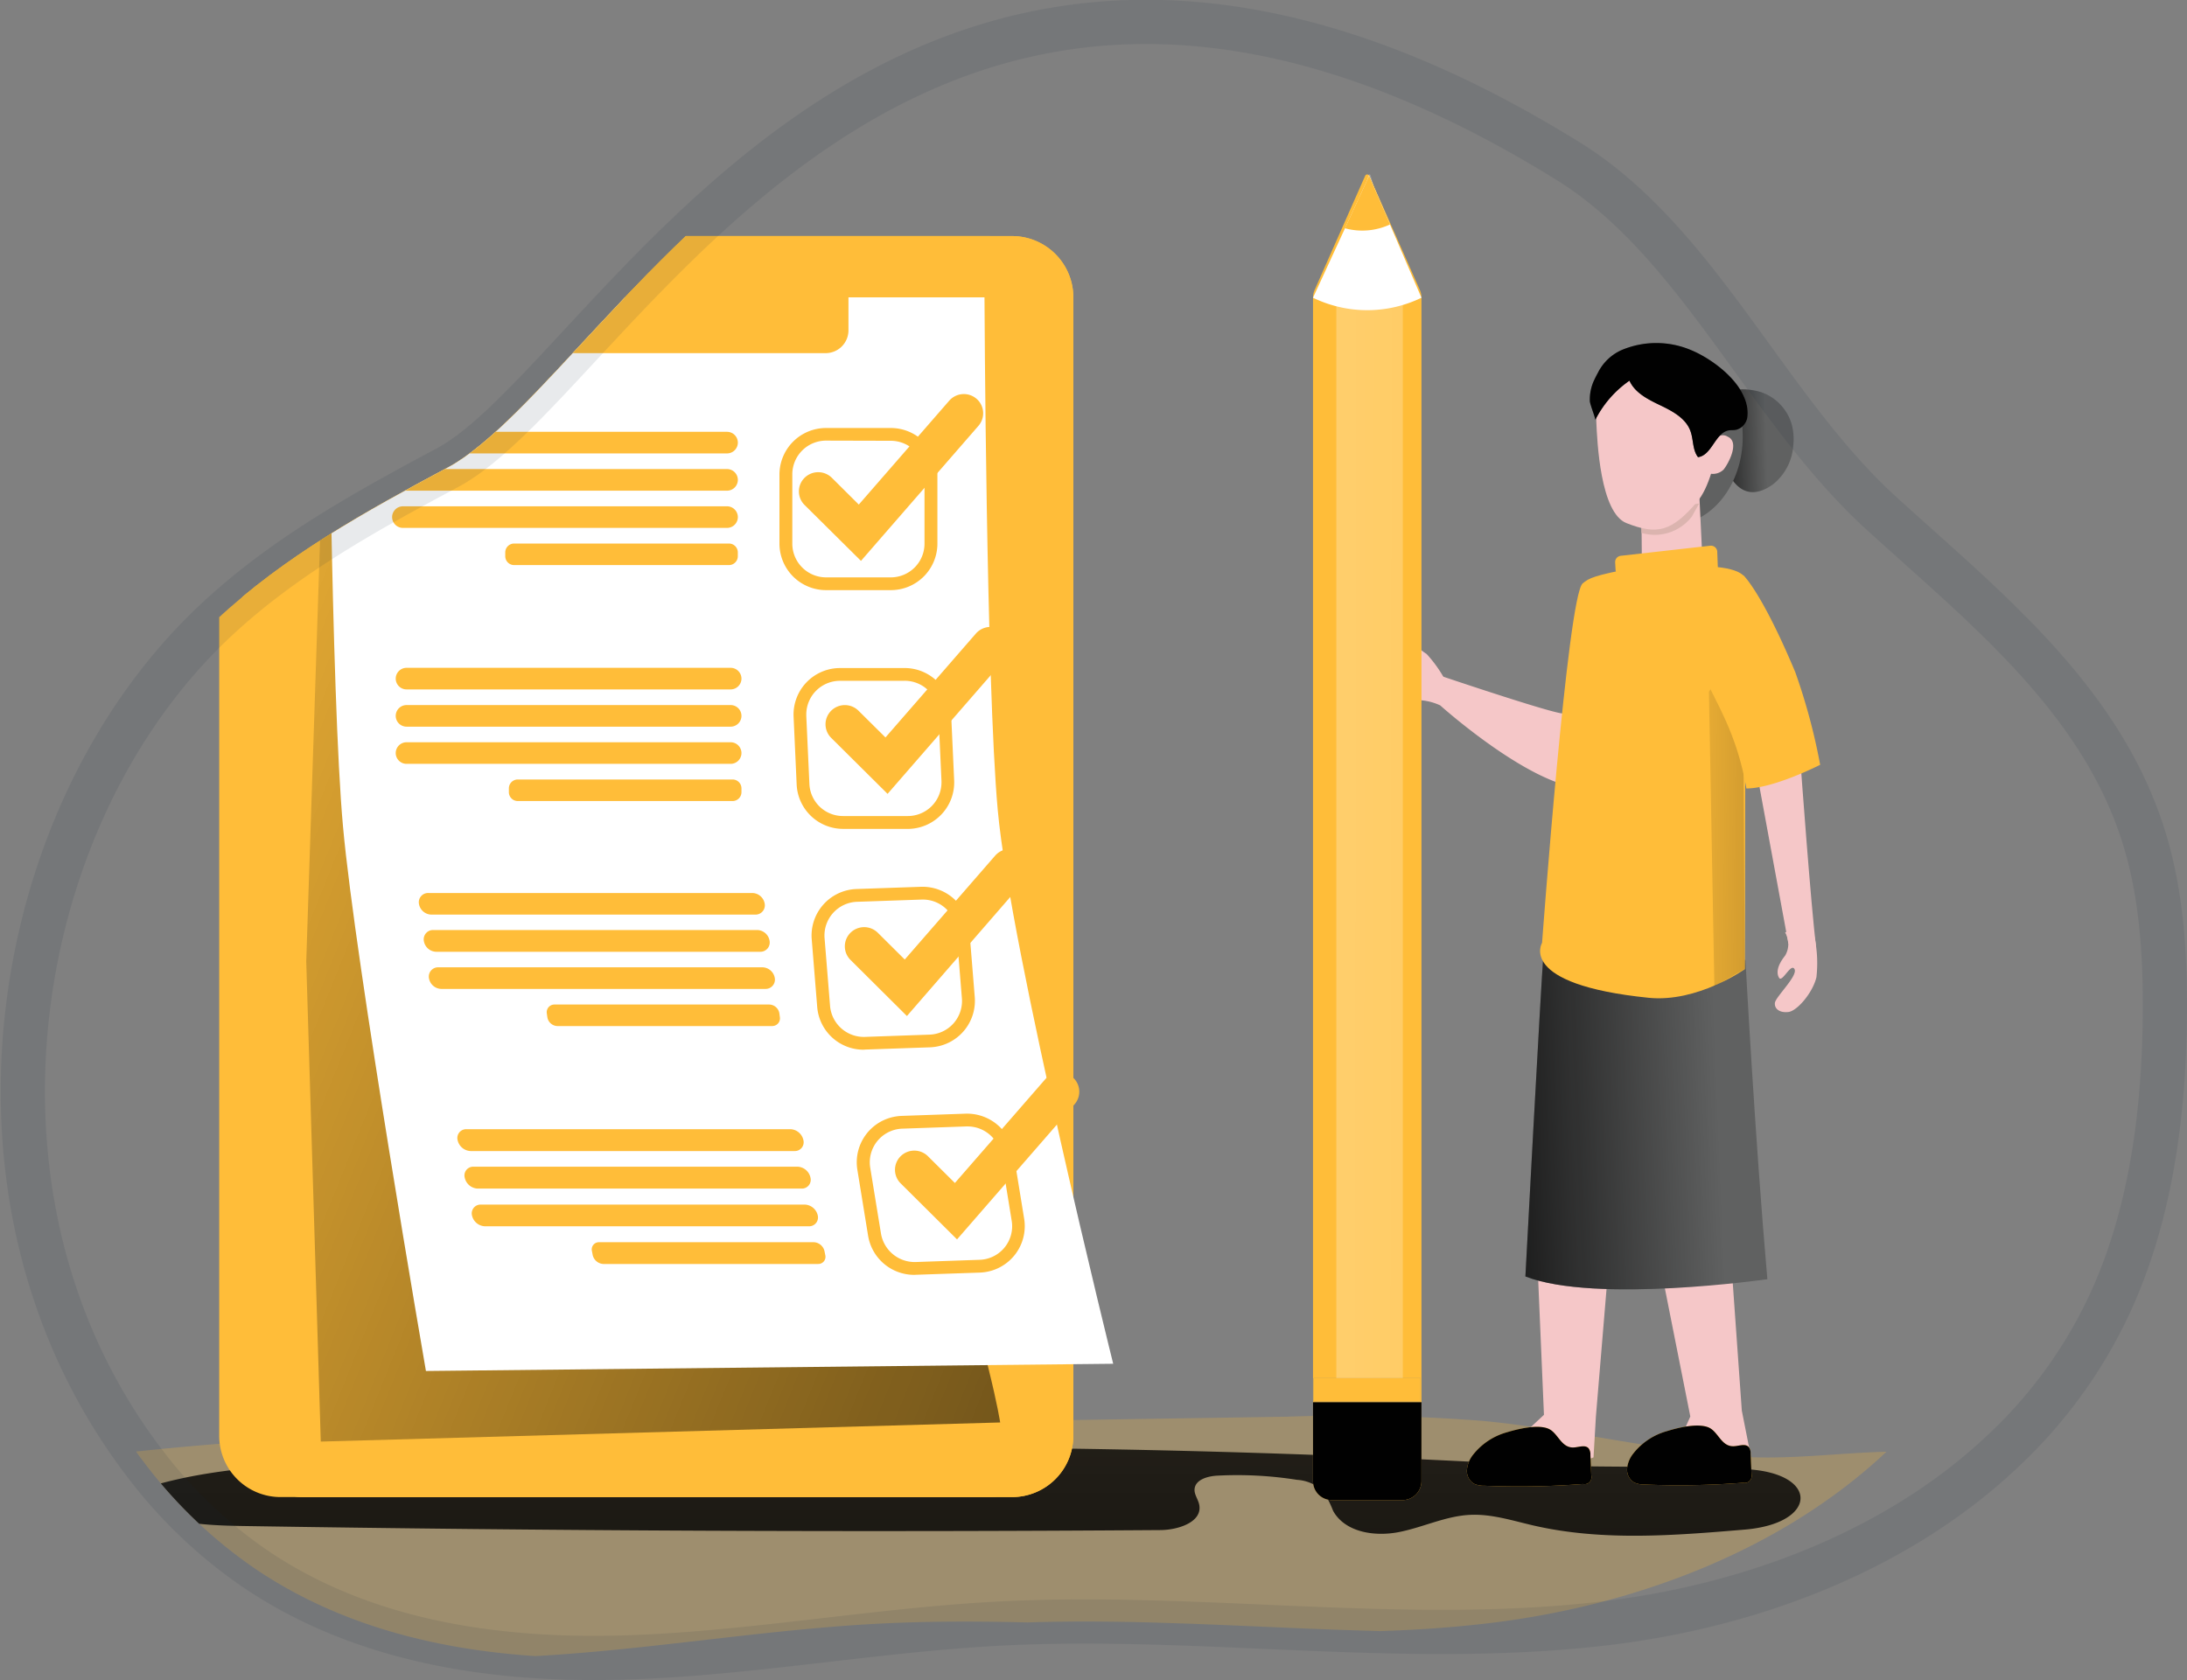 <svg xmlns="http://www.w3.org/2000/svg" xmlns:xlink="http://www.w3.org/1999/xlink" width="247.227" height="189.977" viewBox="0 0 247.227 189.977"><rect x="0" y="0" width="247.227" height="189.977" fill="#808080" stroke="none"/><defs><style>.a,.z{fill:none;}.b{clip-path:url(#a);}.c,.j{fill:#ffbd39;}.c{opacity:0.24;isolation:isolate;}.d{fill:url(#b);}.e{fill:#f5c7c8;}.f{fill:#606161;}.g{fill:url(#c);}.h{fill:#dbb4af;}.i{fill:url(#d);}.k{fill:url(#e);}.l{fill:url(#f);}.m{fill:#4eae93;}.n{fill:url(#g);}.o{fill:url(#h);}.p{fill:url(#i);}.q{fill:url(#j);}.r{fill:#fff;}.s{fill:url(#k);}.t{fill:url(#l);}.u{fill:url(#m);}.v{fill:url(#n);}.w{fill:url(#o);}.x{fill:url(#p);}.y{fill:url(#q);}.z{stroke:#1b2f3f;stroke-width:5px;opacity:0.1;}</style><clipPath id="a"><path class="a" d="M242.132,112.128c-.087,11.233-1.563,22.683-6.171,32.712a53.787,53.787,0,0,1-12.177,16.815c-12,11.35-28.655,17.5-44.76,19.422-22.77,2.724-45.8-1.143-68.7.056-14.29.753-28.481,3.464-42.789,3.841S38.358,183.152,26.211,174.9a53.788,53.788,0,0,1-12.125-11.48A65.825,65.825,0,0,1,3.84,144.438c-9.129-26.338-1.589-58.5,18.023-76.809,7.739-7.232,16.958-12.3,26.117-17.2C67.142,40.208,99.318-30.989,174.706,15.78c14.724,9.159,22.349,27.914,35.367,39.784,11.593,10.566,24.74,20.9,29.642,36.5C241.742,98.474,242.179,105.36,242.132,112.128Z" transform="translate(0.01 -0.015)"/></clipPath><linearGradient id="b" x1="0.497" y1="-19.236" x2="0.549" y2="6.269" gradientUnits="objectBoundingBox"><stop offset="0" stop-color="#010101" stop-opacity="0"/><stop offset="0.95" stop-color="#010101"/></linearGradient><linearGradient id="c" x1="0.947" y1="7.368" x2="-0.004" y2="7.409" xlink:href="#b"/><linearGradient id="d" x1="0.686" y1="-1.439" x2="-0.558" y2="-1.364" xlink:href="#b"/><linearGradient id="e" x1="-1.523" y1="0.462" x2="13.991" y2="2.065" xlink:href="#b"/><linearGradient id="f" x1="0.431" y1="12.647" x2="3.422" y2="17.052" xlink:href="#b"/><linearGradient id="g" x1="0.714" y1="-22.969" x2="0.134" y2="-18.428" xlink:href="#b"/><linearGradient id="h" x1="0.631" y1="-22.268" x2="0.052" y2="-17.731" xlink:href="#b"/><linearGradient id="i" x1="0.853" y1="7.618" x2="0.171" y2="7.163" xlink:href="#b"/><linearGradient id="j" x1="-0.204" y1="-0.111" x2="2.371" y2="1.609" xlink:href="#b"/><linearGradient id="k" x1="8.139" y1="0.691" x2="-40.881" y2="-0.394" gradientUnits="objectBoundingBox"><stop offset="0" stop-color="#fff" stop-opacity="0"/><stop offset="0.14" stop-color="#fff" stop-opacity="0.22"/><stop offset="0.3" stop-color="#fff" stop-opacity="0.451"/><stop offset="0.45" stop-color="#fff" stop-opacity="0.651"/><stop offset="0.6" stop-color="#fff" stop-opacity="0.8"/><stop offset="0.73" stop-color="#fff" stop-opacity="0.91"/><stop offset="0.85" stop-color="#fff" stop-opacity="0.98"/><stop offset="0.94" stop-color="#fff"/></linearGradient><linearGradient id="l" x1="2.152" y1="-12.387" x2="-7.399" y2="-14.971" xlink:href="#k"/><linearGradient id="m" x1="0.617" y1="8.834" x2="0.528" y2="7.546" xlink:href="#k"/><linearGradient id="n" x1="0.495" y1="19.838" x2="1.756" y2="22.419" xlink:href="#b"/><linearGradient id="o" x1="0.503" y1="12.997" x2="0.496" y2="14.449" xlink:href="#k"/><linearGradient id="p" x1="0.49" y1="-44.719" x2="0.558" y2="-53.232" xlink:href="#b"/><linearGradient id="q" x1="0.579" y1="-13.272" x2="0.59" y2="-10.633" xlink:href="#b"/></defs><g transform="translate(2.593 2.462)"><g class="b" transform="translate(-0.01 0.015)"><g transform="translate(0.004 16.882)"><path class="c" d="M210.667,368.068C198.612,379.4,181.88,385.533,165.7,387.457c-22.875,2.719-46.015-1.141-69.02.056-14.356.752-28.613,3.459-42.987,3.835s-29.309-1.82-41.513-10.055A53.89,53.89,0,0,1,0,369.832a30.362,30.362,0,0,1,3.559-.679c24.128-3.242,48.547-3.632,72.892-4.007l66.462-1.042a197.381,197.381,0,0,1,22.1.475c9.388.9,18.607,3.125,28,3.964C198.973,369.084,204.8,368.219,210.667,368.068Z" transform="translate(0 -223.269)"/><path class="d" d="M183.851,374.144a1250.484,1250.484,0,0,0-134.9-.121c-7.591.4-15.318.9-22.409,3.631,3.48,3.16,8.657,3.411,13.373,3.489q51.836.83,103.68.459c2.028,0,4.829-.9,4.429-2.875-.122-.6-.561-1.132-.527-1.729.065-1.1,1.484-1.5,2.61-1.552a43.136,43.136,0,0,1,8.971.475,4.747,4.747,0,0,1,2.932,1.254,11.779,11.779,0,0,1,1.148,2.248c1.331,2.417,4.655,2.944,7.4,2.413s5.291-1.816,8.062-1.954c2.441-.125,4.825.657,7.209,1.206,7.792,1.79,15.914,1.128,23.879.458,8.266-.7,8.44-6.372.2-6.826C201.257,374.257,192.517,374.624,183.851,374.144Z" transform="translate(-15.048 -227.945)"/><path class="e" d="M455.99,214.2l-3.729-20.231h5.121s1.174,16.185,1.74,20.573Z" transform="translate(-256.412 -126.863)"/><path class="e" d="M461.735,237.313a14.382,14.382,0,0,1,.3,4.915c-.422,1.759-2.175,3.809-3.167,3.929s-1.6-.363-1.527-1.033,2.61-3.052,2.219-3.809-1.392,1.543-1.74.986-.2-1.422.674-2.516a2.557,2.557,0,0,0,0-2.619S461.118,236.008,461.735,237.313Z" transform="translate(-259.286 -151.083)"/><path class="f" d="M443.428,96.466c1.066-.783,3.232-.514,4.307-.087a5.446,5.446,0,0,1,3.206,3.588,6.444,6.444,0,0,1,.165,2.3,6.129,6.129,0,0,1-2.28,4.427c-2.906,2.11-4.7.151-5.56-2.481a9.723,9.723,0,0,1-.513-4.66c.157-1.189-.391-2.127.535-2.978Z" transform="translate(-250.972 -71.297)"/><path class="g" d="M443.428,96.466c1.066-.783,3.232-.514,4.307-.087a5.446,5.446,0,0,1,3.206,3.588,6.444,6.444,0,0,1,.165,2.3,6.129,6.129,0,0,1-2.28,4.427c-2.906,2.11-4.7.151-5.56-2.481a9.723,9.723,0,0,1-.513-4.66c.157-1.189-.391-2.127.535-2.978Z" transform="translate(-250.972 -71.297)"/><ellipse class="f" cx="8.057" cy="9.986" rx="8.057" ry="9.986" transform="translate(178.308 20.028)"/><path class="e" d="M360.641,166.4a14.708,14.708,0,0,0-2.119-2.979c-.64-.385-1.775-1.452-2.105-1.21-.6.433,1.971,2.7-.318,2.529a4.911,4.911,0,0,0-3.084.826,1.682,1.682,0,0,0-.062,2.39,1.65,1.65,0,0,0,.145.135,9.529,9.529,0,0,0,3.776.562,6.458,6.458,0,0,1,3.176.579" transform="translate(-199.843 -108.835)"/><path class="e" d="M386,146.514a28.807,28.807,0,0,0-1.161,5.088c-.1,1.785-.948,9.286-1.231,9.653s-13.822-4.207-13.822-4.207a3.912,3.912,0,0,0-.165,3.3s10.054,9.039,16.14,9.394,5.3-13.967,5.3-13.967" transform="translate(-209.415 -99.956)"/><path class="e" d="M429.572,333.787l-1.118,2.512c.661-.225,3.829,2.3,5.255,2.309a4.552,4.552,0,0,0,2.584-.938l-.9-4.552-1.6-22.536-8.583,1.236Z" transform="translate(-241.079 -192.974)"/><path class="e" d="M394.909,336.658l-1.649,1.534c.7-.052,3.128,3.182,4.511,3.541a4.572,4.572,0,0,0,2.741-.268l.27-4.634,1.74-20.858-8.462.826Z" transform="translate(-222.961 -196.031)"/><path class="e" d="M428.931,123.694l.344,7.254a3.807,3.807,0,0,1-3.48,1.621c-3.524-.389-3.372-1.426-3.372-1.426s0-5.235-.139-6.406" transform="translate(-239.415 -87.018)"/><path class="h" d="M428.1,127.231l.814-1.461-6.617.731c.052.433.087,1.487.1,2.594A5.283,5.283,0,0,0,428.1,127.231Z" transform="translate(-239.421 -88.195)"/><path class="f" d="M417.1,243.632s1.062,19.955,2.476,36.106c0,0-19.421,2.78-27.352-.311,0,0,1.705-32.18,2.062-36.8Z" transform="translate(-222.374 -154.448)"/><path class="i" d="M417.1,243.632s1.062,19.955,2.476,36.106c0,0-19.421,2.78-27.352-.311,0,0,1.705-32.18,2.062-36.8Z" transform="translate(-222.374 -154.448)"/><path class="j" d="M419.278,143.466s-.035-1.426-5.007-1.47c-3.624-.035-4.89-.329-7.465.16-4.7.891-5.221,1.18-5.938,1.785-1.7,1.457-4.586,40.636-4.586,40.636s-2.885,4.7,12.051,6.217c5.525.562,10.876-3.243,10.876-3.243Z" transform="translate(-224.547 -97.326)"/><path class="e" d="M425.123,91.345s-.291,9.29-3.011,12.467c-2.867,3.355-4.5,3.765-7.979,2.395-2.958-1.171-3.311-9.216-3.411-11.534C410.466,88.66,419.742,83.481,425.123,91.345Z" transform="translate(-232.859 -66.414)"/><path class="k" d="M443.964,160.241l.218,37.705-3.433,1.967-.613-33.3Z" transform="translate(-249.537 -107.738)"/><path class="j" d="M427.193,137.5l.065,1.7a.708.708,0,0,1-.391.657A30.039,30.039,0,0,1,419.545,141l-3.411-.864a.706.706,0,0,1-.435-.61l-.048-.843a.714.714,0,0,1,.631-.748l10.1-1.137a.717.717,0,0,1,.807.612A.666.666,0,0,1,427.193,137.5Z" transform="translate(-235.655 -94.446)"/><path class="l" d="M427.193,137.5l.065,1.7a.708.708,0,0,1-.391.657A30.039,30.039,0,0,1,419.545,141l-3.411-.864a.706.706,0,0,1-.435-.61l-.048-.843a.714.714,0,0,1,.631-.748l10.1-1.137a.717.717,0,0,1,.807.612A.666.666,0,0,1,427.193,137.5Z" transform="translate(-235.655 -94.446)"/><path class="e" d="M440.842,108.937a.99.99,0,0,1,1.536-.8c1.388.605.083,3.026-.457,3.705a1.725,1.725,0,0,1-1.575.462" transform="translate(-249.656 -78.114)"/><path class="m" d="M445.1,93.762l.553,2.2h-.9l-.761-3.35Z" transform="translate(-251.718 -69.393)"/><path class="j" d="M442.563,144.576s2.045,1.911,5.808,10.881a68.645,68.645,0,0,1,2.819,10.492s-5.247,2.676-8.34,2.676c-1.383-7.976-4.707-11.067-5.325-14.746S440.693,143.867,442.563,144.576Z" transform="translate(-248.019 -98.826)"/><path class="j" d="M381.442,367.494a7.372,7.372,0,0,0-3.819,2.559,3.2,3.2,0,0,0-.674,1.691,1.687,1.687,0,0,0,.8,1.561,2.664,2.664,0,0,0,1.166.225,94.117,94.117,0,0,0,11.15-.195.787.787,0,0,0,.944-.964l-.1-2.317a1.193,1.193,0,0,0-.191-.735c-.414-.5-1.218-.082-1.866-.116-1.305-.069-1.636-1.682-2.71-2.127C384.905,366.565,382.669,367.122,381.442,367.494Z" transform="translate(-213.71 -224.887)"/><path class="j" d="M423.26,367.179a7.32,7.32,0,0,0-3.82,2.559,3.191,3.191,0,0,0-.679,1.69,1.682,1.682,0,0,0,.8,1.556,2.657,2.657,0,0,0,1.166.229,93.183,93.183,0,0,0,11.15-.2.792.792,0,0,0,.948-.592.776.776,0,0,0,0-.368l-.1-2.322a1.177,1.177,0,0,0-.191-.731c-.413-.5-1.218-.082-1.871-.117-1.3-.069-1.631-1.682-2.706-2.131C426.7,366.246,424.469,366.8,423.26,367.179Z" transform="translate(-237.416 -224.707)"/><path class="n" d="M381.442,367.494a7.372,7.372,0,0,0-3.819,2.559,3.2,3.2,0,0,0-.674,1.691,1.687,1.687,0,0,0,.8,1.561,2.664,2.664,0,0,0,1.166.225,94.117,94.117,0,0,0,11.15-.195.787.787,0,0,0,.944-.964l-.1-2.317a1.193,1.193,0,0,0-.191-.735c-.414-.5-1.218-.082-1.866-.116-1.305-.069-1.636-1.682-2.71-2.127C384.905,366.565,382.669,367.122,381.442,367.494Z" transform="translate(-213.71 -224.887)"/><path class="o" d="M423.26,367.179a7.32,7.32,0,0,0-3.82,2.559,3.191,3.191,0,0,0-.679,1.69,1.682,1.682,0,0,0,.8,1.556,2.657,2.657,0,0,0,1.166.229,93.183,93.183,0,0,0,11.15-.2.792.792,0,0,0,.948-.592.776.776,0,0,0,0-.368l-.1-2.322a1.177,1.177,0,0,0-.191-.731c-.413-.5-1.218-.082-1.871-.117-1.3-.069-1.631-1.682-2.706-2.131C426.7,366.246,424.469,366.8,423.26,367.179Z" transform="translate(-237.416 -224.707)"/><path class="f" d="M409.969,87.209c-.143.255-.278.523-.413.808a5.079,5.079,0,0,0-.509,2.421c0,.346.674,2,.609,2.131a11.968,11.968,0,0,1,3.867-4.444c.618,1.387,2.118,2.131,3.48,2.784s2.871,1.452,3.4,2.879c.37.977.23,2.161.87,2.987,1.579-.212,1.923-2.745,3.48-3.026.283-.052.579,0,.87-.078a1.732,1.732,0,0,0,1.249-1.608c.243-3.273-3.75-6.312-6.417-7.406a10.065,10.065,0,0,0-7.8,0A5.469,5.469,0,0,0,409.969,87.209Z" transform="translate(-231.909 -64.44)"/><path class="p" d="M409.969,87.209c-.143.255-.278.523-.413.808a5.079,5.079,0,0,0-.509,2.421c0,.346.674,2,.609,2.131a11.968,11.968,0,0,1,3.867-4.444c.618,1.387,2.118,2.131,3.48,2.784s2.871,1.452,3.4,2.879c.37.977.23,2.161.87,2.987,1.579-.212,1.923-2.745,3.48-3.026.283-.052.579,0,.87-.078a1.732,1.732,0,0,0,1.249-1.608c.243-3.273-3.75-6.312-6.417-7.406a10.065,10.065,0,0,0-7.8,0A5.469,5.469,0,0,0,409.969,87.209Z" transform="translate(-231.909 -64.44)"/><path class="j" d="M58.2,55.941h79.983a6.93,6.93,0,0,1,6.952,6.908V191.622a6.93,6.93,0,0,1-6.952,6.908H58.2a6.93,6.93,0,0,1-6.952-6.908V62.849A6.93,6.93,0,0,1,58.2,55.941Z" transform="translate(-29.054 -48.605)"/><path class="j" d="M64.356,55.941H144.34a6.93,6.93,0,0,1,6.952,6.908V191.622a6.93,6.93,0,0,1-6.952,6.908H64.356a6.93,6.93,0,0,1-6.952-6.908V62.849A6.93,6.93,0,0,1,64.356,55.941Z" transform="translate(-32.545 -48.605)"/><path class="j" d="M64.356,55.941H144.34a6.93,6.93,0,0,1,6.952,6.908V191.622a6.93,6.93,0,0,1-6.952,6.908H64.356a6.93,6.93,0,0,1-6.952-6.908V62.849A6.93,6.93,0,0,1,64.356,55.941Z" transform="translate(-32.545 -48.605)"/><path class="q" d="M73.97,147.032l2.458-75.1,71.065,1.491s-9.293,77.952-2.732,98.071,7.652,27.667,7.652,27.667l-76.8,2.161Z" transform="translate(-41.938 -57.672)"/><path class="r" d="M168.438,192.523l-77.691.817s-7.988-46.113-9.375-61.572C80.01,116.875,79.7,71.933,79.7,71.933h74.188s.187,43.554,1.5,57.984C156.839,145.839,168.438,192.523,168.438,192.523Z" transform="translate(-45.185 -57.672)"/><path class="j" d="M348.865,52.922,343.58,41l-.435-1.012a.152.152,0,0,0-.074-.074.241.241,0,0,0-.339,0,.246.246,0,0,0-.053.078l-5.725,12.934a2.144,2.144,0,0,0-.174.865V178.678h12.259V53.791A2.152,2.152,0,0,0,348.865,52.922Zm.074,125.683h-12.09v-2.65h12.09Z" transform="translate(-190.939 -39.478)"/><path class="s" d="M350.381,53.776V175.939h-7.513V53.758a3.252,3.252,0,0,1,.1-.865l3.511-12.934a.114.114,0,0,1,.026-.074c.074-.116.2-.086.248.074l.278,1.012,3.232,11.923A3.3,3.3,0,0,1,350.381,53.776Z" transform="translate(-194.39 -39.462)"/><path class="t" d="M342.868,360.276h7.513v9c0,1.184-.6,2.14-1.327,2.14h-4.877c-.731,0-1.305-.955-1.305-2.14Z" transform="translate(-194.391 -221.149)"/><path class="u" d="M349.039,54a14.062,14.062,0,0,1-12.259,0l3.611-7.842,2.736-5.944,2.358,5.512Z" transform="translate(-190.939 -39.691)"/><path class="j" d="M350.212,45.69a7.438,7.438,0,0,1-5.094.432l2.736-5.944Z" transform="translate(-195.666 -39.668)"/><path class="v" d="M349.831,45.022a8.376,8.376,0,0,1-5.386.372L347.194,39Z" transform="translate(-195.285 -39)"/><path class="j" d="M97.615,107.053h36.622a1.226,1.226,0,0,1,1.231,1.221h0a1.226,1.226,0,0,1-1.231,1.221H97.615a1.226,1.226,0,0,1-1.231-1.221h0A1.226,1.226,0,0,1,97.615,107.053Z" transform="translate(-54.645 -77.583)"/><path class="j" d="M97.615,116.776h36.622A1.226,1.226,0,0,1,135.468,118h0a1.226,1.226,0,0,1-1.231,1.221H97.615A1.226,1.226,0,0,1,96.384,118h0A1.226,1.226,0,0,1,97.615,116.776Z" transform="translate(-54.645 -83.095)"/><path class="j" d="M97.615,126.5h36.622a1.226,1.226,0,0,1,1.231,1.221h0a1.226,1.226,0,0,1-1.231,1.221H97.615a1.226,1.226,0,0,1-1.231-1.221h0A1.226,1.226,0,0,1,97.615,126.5Z" transform="translate(-54.645 -88.608)"/><path class="j" d="M126.928,136.222H151.2a1.006,1.006,0,0,1,1.009,1v.437a1.006,1.006,0,0,1-1.009,1H126.928a1.006,1.006,0,0,1-1.009-1v-.437A1.006,1.006,0,0,1,126.928,136.222Z" transform="translate(-71.39 -94.12)"/><path class="j" d="M98.559,168.676h36.622a1.226,1.226,0,0,1,1.231,1.221h0a1.226,1.226,0,0,1-1.231,1.221H98.559a1.226,1.226,0,0,1-1.231-1.221h0A1.226,1.226,0,0,1,98.559,168.676Z" transform="translate(-55.181 -112.52)"/><path class="j" d="M98.559,178.4h36.622a1.226,1.226,0,0,1,1.231,1.222h0a1.226,1.226,0,0,1-1.231,1.221H98.559a1.226,1.226,0,0,1-1.231-1.221h0A1.226,1.226,0,0,1,98.559,178.4Z" transform="translate(-55.181 -118.033)"/><path class="j" d="M98.559,188.113h36.622a1.226,1.226,0,0,1,1.231,1.221h0a1.226,1.226,0,0,1-1.231,1.221H98.559a1.226,1.226,0,0,1-1.231-1.221h0A1.226,1.226,0,0,1,98.559,188.113Z" transform="translate(-55.181 -123.54)"/><path class="j" d="M127.873,197.836h24.275a1.006,1.006,0,0,1,1.009,1v.437a1.006,1.006,0,0,1-1.009,1H127.873a1.006,1.006,0,0,1-1.009-1v-.437A1.006,1.006,0,0,1,127.873,197.836Z" transform="translate(-71.926 -129.053)"/><path class="j" d="M141.384,229.917H104.758a1.45,1.45,0,0,1-1.392-1.223h0a1.046,1.046,0,0,1,1.066-1.219h36.622a1.446,1.446,0,0,1,1.4,1.219h0a1.047,1.047,0,0,1-.859,1.209A1.072,1.072,0,0,1,141.384,229.917Z" transform="translate(-58.595 -145.856)"/><path class="j" d="M142.674,239.6H106.048a1.449,1.449,0,0,1-1.405-1.241h0a1.052,1.052,0,0,1,1.066-1.219h36.627a1.45,1.45,0,0,1,1.392,1.219h0a1.051,1.051,0,0,1-1.053,1.241Z" transform="translate(-59.319 -151.335)"/><path class="j" d="M144,249.323H107.37a1.449,1.449,0,0,1-1.392-1.219h0a1.047,1.047,0,0,1,.859-1.209,1.071,1.071,0,0,1,.207-.015h36.64a1.45,1.45,0,0,1,1.392,1.223h0A1.05,1.05,0,0,1,144,249.323Z" transform="translate(-60.076 -156.859)"/><path class="j" d="M162.235,259.038H137.959a1.19,1.19,0,0,1-1.144-1l-.061-.433a.866.866,0,0,1,.72-.992.921.921,0,0,1,.151-.011H161.9a1.19,1.19,0,0,1,1.144,1l.056.433a.865.865,0,0,1-.725.988A.9.9,0,0,1,162.235,259.038Z" transform="translate(-77.527 -162.372)"/><path class="j" d="M151.535,291.62H114.908a1.564,1.564,0,0,1-1.466-1.236h0a.994.994,0,0,1,.727-1.206,1.01,1.01,0,0,1,.27-.03h36.627a1.564,1.564,0,0,1,1.466,1.236h0a.994.994,0,0,1-1,1.236Z" transform="translate(-64.299 -180.822)"/><path class="j" d="M153.4,301.418H116.765a1.563,1.563,0,0,1-1.466-1.241h0a.989.989,0,0,1,.716-1.205,1.018,1.018,0,0,1,.275-.031h36.627a1.559,1.559,0,0,1,1.466,1.236h0a.995.995,0,0,1-.983,1.241Z" transform="translate(-65.352 -186.375)"/><path class="j" d="M155.288,311.29H118.661a1.564,1.564,0,0,1-1.466-1.237h0a.994.994,0,0,1,.748-1.193,1.014,1.014,0,0,1,.248-.026h36.631a1.568,1.568,0,0,1,1.466,1.241h0a1,1,0,0,1-.753,1.19A1.031,1.031,0,0,1,155.288,311.29Z" transform="translate(-66.429 -191.983)"/><path class="j" d="M174.072,321.126H149.8a1.3,1.3,0,0,1-1.205-1.016l-.082-.433a.812.812,0,0,1,.818-1.012H173.6a1.3,1.3,0,0,1,1.2,1.012l.087.433a.813.813,0,0,1-.587.99A.849.849,0,0,1,174.072,321.126Z" transform="translate(-84.183 -197.558)"/><path class="j" d="M210.076,124.388h-7.3a5.265,5.265,0,0,1-5.277-5.244V111.3a5.265,5.265,0,0,1,5.277-5.244h7.3a5.266,5.266,0,0,1,5.278,5.244v7.864A5.265,5.265,0,0,1,210.076,124.388Zm-7.3-16.907a3.816,3.816,0,0,0-3.824,3.8v7.864a3.817,3.817,0,0,0,3.824,3.8h7.3a3.812,3.812,0,0,0,3.82-3.8V111.3a3.812,3.812,0,0,0-3.82-3.8Z" transform="translate(-111.973 -77.017)"/><path class="j" d="M214.078,186.917H206.8a5.259,5.259,0,0,1-5.273-5.006l-.348-7.7a5.257,5.257,0,0,1,5.032-5.476c.08,0,.16-.006.24-.006h7.287a5.254,5.254,0,0,1,5.242,5.01l.352,7.7a5.257,5.257,0,0,1-5.032,5.476c-.08,0-.16.006-.24.006Zm-7.639-16.743a3.808,3.808,0,0,0-3.824,3.792c0,.059,0,.118,0,.177l.352,7.7a3.8,3.8,0,0,0,3.815,3.622h7.292a3.808,3.808,0,0,0,3.824-3.791c0-.059,0-.118,0-.177l-.352-7.7a3.81,3.81,0,0,0-3.82-3.627Z" transform="translate(-114.056 -112.549)"/><path class="j" d="M211.773,244.275a5.255,5.255,0,0,1-5.255-4.825l-.622-7.682a5.258,5.258,0,0,1,4.844-5.65c.078-.006.155-.01.233-.013l7.287-.251a5.308,5.308,0,0,1,5.447,4.807l.622,7.682a5.262,5.262,0,0,1-4.852,5.65q-.112.009-.225.013l-7.287.251Zm6.678-16.976h-.139l-7.287.251a3.814,3.814,0,0,0-3.686,3.941c0,.054.005.107.01.161l.622,7.682a3.828,3.828,0,0,0,3.941,3.493l7.287-.255a3.805,3.805,0,0,0,3.686-3.924c0-.058-.005-.116-.01-.175l-.622-7.682a3.8,3.8,0,0,0-3.8-3.493Z" transform="translate(-116.724 -144.937)"/><path class="j" d="M224.18,303.319a5.281,5.281,0,0,1-5.221-4.405l-1.218-7.487a5.248,5.248,0,0,1,4.362-6.018,5.321,5.321,0,0,1,.663-.065l7.222-.251a5.325,5.325,0,0,1,5.394,4.405l1.218,7.487A5.252,5.252,0,0,1,232.23,303a5.345,5.345,0,0,1-.654.064l-7.226.246Zm6-16.782h-.135l-7.222.251a3.809,3.809,0,0,0-3.674,3.942,3.674,3.674,0,0,0,.046.462l1.222,7.487a3.865,3.865,0,0,0,3.915,3.19l7.222-.251a3.8,3.8,0,0,0,3.685-3.916,3.7,3.7,0,0,0-.048-.484l-1.218-7.492A3.821,3.821,0,0,0,230.184,286.537Z" transform="translate(-123.41 -178.522)"/><path class="j" d="M124.369,65.345h35.413a2.58,2.58,0,0,1,2.589,2.572v4.02a2.581,2.581,0,0,1-2.589,2.572H124.369a2.581,2.581,0,0,1-2.589-2.572v-4.02A2.58,2.58,0,0,1,124.369,65.345Z" transform="translate(-69.044 -53.936)"/><path class="w" d="M124.369,65.345h35.413a2.58,2.58,0,0,1,2.589,2.572v4.02a2.581,2.581,0,0,1-2.589,2.572H124.369a2.581,2.581,0,0,1-2.589-2.572v-4.02A2.58,2.58,0,0,1,124.369,65.345Z" transform="translate(-69.044 -53.936)"/><path class="j" d="M209.589,116.056l-6.378-6.324a2.161,2.161,0,0,1,0-3.069,2.194,2.194,0,0,1,3.089,0l3.045,3.026,10.219-11.745a2.195,2.195,0,0,1,3.082-.223,2.162,2.162,0,0,1,.224,3.063h0Z" transform="translate(-114.849 -71.992)"/><path class="j" d="M216.537,176.88l-6.374-6.333a2.161,2.161,0,0,1,0-3.069,2.194,2.194,0,0,1,3.089,0h0L216.3,170.5l10.219-11.745a2.195,2.195,0,0,1,3.082-.223,2.162,2.162,0,0,1,.224,3.063h0Z" transform="translate(-118.79 -106.471)"/><path class="j" d="M221.584,234.874l-6.378-6.346a2.161,2.161,0,0,1,0-3.069,2.194,2.194,0,0,1,3.089,0l3.045,3.026,10.219-11.745a2.192,2.192,0,0,1,3.078-.223,2.159,2.159,0,0,1,.224,3.059h0Z" transform="translate(-121.65 -139.344)"/><path class="j" d="M234.672,293.225l-6.374-6.338a2.159,2.159,0,0,1,0-3.067,2.193,2.193,0,0,1,3.087,0h0l3.046,3.026,10.223-11.741a2.2,2.2,0,0,1,3.082-.223,2.162,2.162,0,0,1,.224,3.063Z" transform="translate(-129.073 -172.436)"/><rect class="j" width="12.086" height="2.65" transform="translate(145.915 136.477)"/><rect class="x" width="12.086" height="2.65" transform="translate(145.915 136.477)"/><path class="j" d="M349.039,360.445v8.927a2.142,2.142,0,0,1-2.144,2.14h-7.962a2.142,2.142,0,0,1-2.154-2.131v-8.936Z" transform="translate(-190.939 -221.245)"/><path class="y" d="M349.039,360.445v8.927a2.142,2.142,0,0,1-2.144,2.14h-7.962a2.142,2.142,0,0,1-2.154-2.131v-8.936Z" transform="translate(-190.939 -221.245)"/></g></g><path class="z" d="M242.132,112.128c-.087,11.233-1.563,22.683-6.171,32.712a53.787,53.787,0,0,1-12.177,16.815c-12,11.35-28.655,17.5-44.76,19.422-22.77,2.724-45.8-1.143-68.7.056-14.29.753-28.481,3.464-42.789,3.841S38.358,183.152,26.211,174.9a53.788,53.788,0,0,1-12.125-11.48A65.825,65.825,0,0,1,3.84,144.438c-9.129-26.338-1.589-58.5,18.023-76.809,7.739-7.232,16.958-12.3,26.117-17.2C67.142,40.208,99.318-30.989,174.706,15.78c14.724,9.159,22.349,27.914,35.367,39.784,11.593,10.566,24.74,20.9,29.642,36.5C241.742,98.474,242.179,105.36,242.132,112.128Z"/></g></svg>
